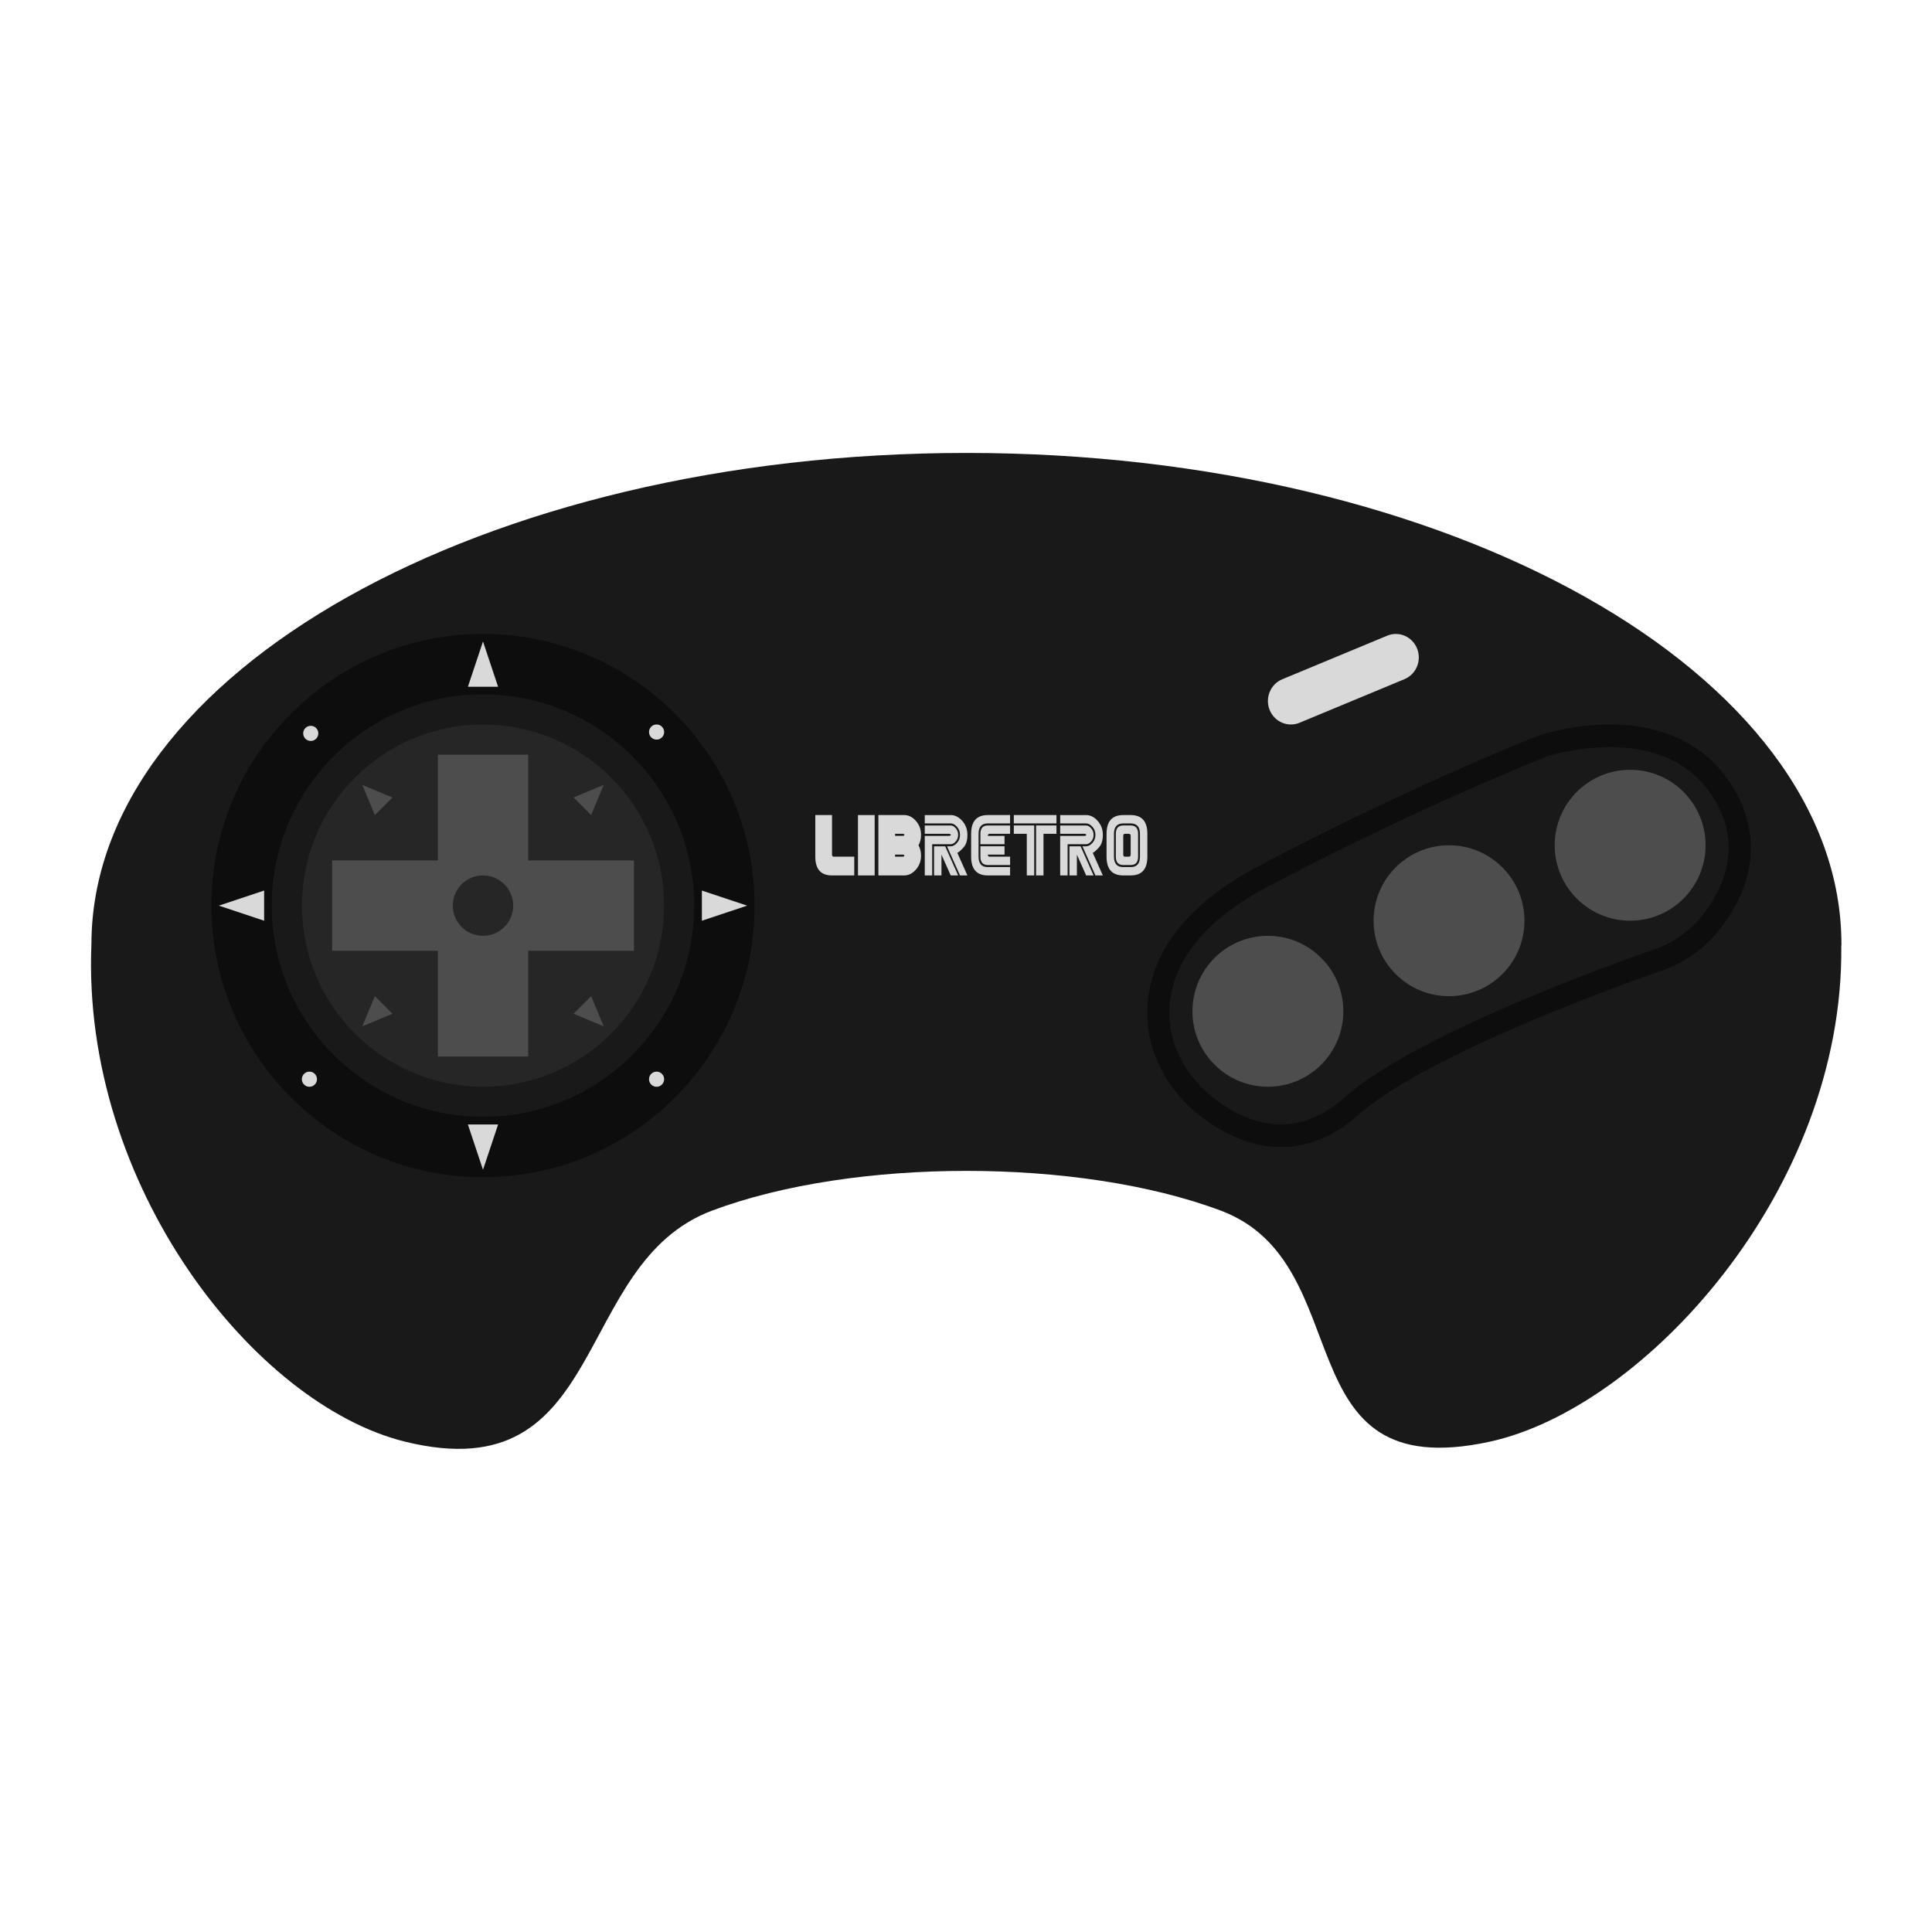 <svg xmlns="http://www.w3.org/2000/svg" xml:space="preserve" width="256" height="256" viewBox="0 0 341.333 341.333"><g style="fill:#191919;fill-opacity:1"><path d="M0 0c0 35.975-51.923 65.138-115.974 65.138-63.981 0-115.855-29.1-115.969-65.021h-.005c-.001-.036.002-.072 0-.108V0l.001-.005c-1.297-31.955 21.607-61.003 41.597-65.908 27.101-6.65 21.941 23.611 40.669 30.631s48.692 7.019 67.419 0c18.728-7.02 7.981-36.624 35.633-30.631C-26.167-61.479.342-32.566-.021-.21-.019-.139 0-.071 0 0" style="fill:#191919;fill-opacity:1;fill-rule:nonzero;stroke:none" transform="matrix(1.333 0 0 -1.333 325.333 166.851)"/></g><path d="M0 0c-19.85 0-36-16.15-36-36s16.15-36 36-36 36 16.15 36 36S19.85 0 0 0" style="fill:#0d0d0d;fill-opacity:1;fill-rule:nonzero;stroke:none" transform="matrix(1.333 0 0 -1.333 85.333 112)"/><path d="M0 0c-15.439 0-28-12.561-28-28s12.561-28 28-28 28 12.561 28 28S15.439 0 0 0" style="fill:#191919;fill-opacity:1;fill-rule:nonzero;stroke:none" transform="matrix(1.333 0 0 -1.333 85.333 122.667)"/><path d="M0 0c0-13.255-10.745-24-24-24S-48-13.255-48 0s10.745 24 24 24S0 13.255 0 0" style="fill:#262626;fill-opacity:1;fill-rule:nonzero;stroke:none" transform="matrix(1.333 0 0 -1.333 117.333 160)"/><g style="fill:#4d4d4d;fill-opacity:1"><path d="M0 0h-14.015v14.014h-11.971V0H-40v-11.972h14.014v-14.014h11.971v14.014H0Z" style="fill:#4d4d4d;fill-opacity:1;fill-rule:nonzero;stroke:none" transform="matrix(1.333 0 0 -1.333 112 152.019)"/></g><g style="fill:#4d4d4d"><path d="m0 0 4-1.672L1.672-4Z" style="fill:#4d4d4d;fill-opacity:1;fill-rule:nonzero;stroke:none" transform="matrix(1.333 0 0 -1.333 64 138.667)"/></g><g style="fill:#4d4d4d"><path d="m0 0-4-1.672L-1.672-4Z" style="fill:#4d4d4d;fill-opacity:1;fill-rule:nonzero;stroke:none" transform="matrix(1.333 0 0 -1.333 106.667 138.667)"/></g><g style="fill:#4d4d4d"><path d="m0 0-4 1.672L-1.672 4Z" style="fill:#4d4d4d;fill-opacity:1;fill-rule:nonzero;stroke:none" transform="matrix(1.333 0 0 -1.333 106.667 181.333)"/></g><g style="fill:#4d4d4d"><path d="m0 0 4 1.672L1.672 4Z" style="fill:#4d4d4d;fill-opacity:1;fill-rule:nonzero;stroke:none" transform="matrix(1.333 0 0 -1.333 64 181.333)"/></g><g style="fill:#262626;fill-opacity:1"><path d="M0 0a4 4 0 1 0-8 0 4 4 0 0 0 8 0" style="fill:#262626;fill-opacity:1;fill-rule:nonzero;stroke:none" transform="matrix(1.333 0 0 -1.333 90.667 160)"/></g><path d="m0 0 2-6h-4Z" style="fill:#d9d9d9;fill-opacity:1;fill-rule:nonzero;stroke:none" transform="matrix(1.333 0 0 -1.333 85.333 113.333)"/><path d="m0 0-2 6h4Z" style="fill:#d9d9d9;fill-opacity:1;fill-rule:nonzero;stroke:none" transform="matrix(1.333 0 0 -1.333 85.333 206.667)"/><path d="m0 0-6-2v4Z" style="fill:#d9d9d9;fill-opacity:1;fill-rule:nonzero;stroke:none" transform="matrix(1.333 0 0 -1.333 132 160)"/><path d="m0 0 6 2v-4Z" style="fill:#d9d9d9;fill-opacity:1;fill-rule:nonzero;stroke:none" transform="matrix(1.333 0 0 -1.333 38.667 160)"/><path d="M0 0a1 1 0 1 0-2 0 1 1 0 0 0 2 0" style="fill:#d9d9d9;fill-opacity:1;fill-rule:nonzero;stroke:none" transform="matrix(1.333 0 0 -1.333 56.236 129.57)"/><path d="M0 0a1 1 0 1 0-2 0 1 1 0 0 0 2 0" style="fill:#d9d9d9;fill-opacity:1;fill-rule:nonzero;stroke:none" transform="matrix(1.333 0 0 -1.333 117.333 129.333)"/><path d="M0 0a1 1 0 1 0-2 0 1 1 0 0 0 2 0" style="fill:#d9d9d9;fill-opacity:1;fill-rule:nonzero;stroke:none" transform="matrix(1.333 0 0 -1.333 56 190.667)"/><path d="M0 0a1 1 0 1 0-2 0 1 1 0 0 0 2 0" style="fill:#d9d9d9;fill-opacity:1;fill-rule:nonzero;stroke:none" transform="matrix(1.333 0 0 -1.333 117.333 190.667)"/><path d="m0 0-13.912-5.779c-1.557-.646-3.332.119-3.965 1.71s.116 3.405 1.673 4.052l13.912 5.779c1.557.647 3.332-.119 3.965-1.71S1.557.647 0 0" style="fill:#d9d9d9;fill-opacity:1;fill-rule:nonzero;stroke:none" transform="matrix(1.333 0 0 -1.333 248.136 119.989)"/><path d="M0 0c-3.456 2.848-5.698 7.11-5.43 11.645.277 4.695 3.032 10.703 12.944 15.958 17.609 9.335 33.115 15.711 36.36 17.019.477.192.95.358 1.445.493 3.275.895 15.495 3.498 21.282-5.585 4.143-6.502 1.303-12.29-1.483-15.772a13.8 13.8 0 0 0-6.238-4.396C50.687 16.492 26.747 7.676 17.688-.347 10.633-6.597 3.915-3.226 0 0" style="fill:#191919;fill-opacity:1;fill-rule:nonzero;stroke:none" transform="matrix(1.333 0 0 -1.333 213.833 193.533)"/><path d="M0 0c-3.654 0-6.813-.715-8.371-1.141a16 16 0 0 1-1.762-.599c-2.99-1.206-18.81-7.698-36.633-17.147-6.325-3.353-13.978-9.273-14.519-18.437-.31-5.248 2.126-10.541 6.516-14.159C-51.183-54.438-47.318-56-43.591-56c3.63 0 7.08 1.426 10.254 4.238 8.752 7.751 33.002 16.61 40.226 19.14a16.73 16.73 0 0 1 7.553 5.332c5.016 6.269 5.609 13.126 1.67 19.308C12.785-2.76 7.213 0 0 0m0-2.995c4.706 0 10.283-1.318 13.664-6.624 4.143-6.503 1.303-12.291-1.483-15.773a13.8 13.8 0 0 0-6.238-4.396c-8.193-2.87-32.132-11.685-41.191-19.709-2.894-2.563-5.733-3.508-8.343-3.508-3.753 0-7.037 1.953-9.346 3.856-3.455 2.847-5.698 7.109-5.43 11.644.277 4.695 3.032 10.703 12.944 15.958 17.609 9.336 33.115 15.711 36.361 17.02.476.192.95.357 1.444.493C-6.256-3.662-3.349-2.995 0-2.995" style="fill:#0d0d0d;fill-opacity:1;fill-rule:nonzero;stroke:none" transform="matrix(1.333 0 0 -1.333 284.415 128)"/><g style="fill:#4d4d4d;fill-opacity:1"><path d="M0 0c0-5.523-4.477-10-10-10S-20-5.523-20 0s4.477 10 10 10S0 5.523 0 0" style="fill:#4d4d4d;fill-opacity:1;fill-rule:nonzero;stroke:none" transform="matrix(1.333 0 0 -1.333 237.333 178.667)"/></g><g style="fill:#4d4d4d;fill-opacity:1"><path d="M0 0c0-5.523-4.477-10-10-10S-20-5.523-20 0s4.477 10 10 10S0 5.523 0 0" style="fill:#4d4d4d;fill-opacity:1;fill-rule:nonzero;stroke:none" transform="matrix(1.333 0 0 -1.333 269.333 162.667)"/></g><g style="fill:#4d4d4d;fill-opacity:1"><path d="M0 0c0-5.523-4.477-10-10-10S-20-5.523-20 0s4.477 10 10 10S0 5.523 0 0" style="fill:#4d4d4d;fill-opacity:1;fill-rule:nonzero;stroke:none" transform="matrix(1.333 0 0 -1.333 301.333 149.333)"/></g><path d="M0 0h-.983l-1.229 2.759V0h-.984v3.862h1.475zm0 5.379q0-.515-.324-.878-.323-.363-.659-.363h-2.458V0h-.984v5.241h3.196q.246 0 .246.138t-.246.138h-3.196v1.104h3.442q.336 0 .659-.368Q0 5.885 0 5.379m1.229 0q0-1.084-.496-1.641-.495-.557-.84-.749L1.229 0H.246l-1.721 3.862h.492q.433 0 .831.446.398.445.398 1.071 0 .617-.398 1.067t-.831.451h-3.442V8h3.442q.844 0 1.528-.772t.684-1.849" style="fill:#d9d9d9;fill-opacity:1;fill-rule:nonzero;stroke:none" transform="matrix(1.333 0 0 -1.333 169.28 154.667)"/><path d="M0 0q0 2.483 2.212 2.483h2.95V1.379h-2.95Q.983 1.379.983 0v-3.034q0-1.38 1.229-1.38h2.95v-1.103h-2.95Q0-5.517 0-3.034Z" style="fill:#d9d9d9;fill-opacity:1;fill-rule:nonzero;stroke:none" transform="matrix(1.333 0 0 -1.333 171.574 147.31)"/><path d="M0 0v1.379q0 1.104.983 1.104h2.95V1.379H1.229q-.246 0-.246-.276h2.213V0Z" style="fill:#d9d9d9;fill-opacity:1;fill-rule:nonzero;stroke:none" transform="matrix(1.333 0 0 -1.333 173.213 149.15)"/><path d="M0 0h3.196v-1.103H.983q0-.276.246-.276h2.704v-1.104H.983Q0-2.483 0-1.379Z" style="fill:#d9d9d9;fill-opacity:1;fill-rule:nonzero;stroke:none" transform="matrix(1.333 0 0 -1.333 173.213 149.517)"/><path d="M0 0h2.704v-1.103H.983v-5.518H0Zm-.246 0v-6.621h-.983v5.518H-2.95V0Zm2.95.276H-2.95v1.103h5.654z" style="fill:#d9d9d9;fill-opacity:1;fill-rule:nonzero;stroke:none" transform="matrix(1.333 0 0 -1.333 183.045 145.84)"/><path d="M0 0h-.983l-1.229 2.759V0h-.984v3.862h1.475zm0 5.379q0-.515-.324-.878-.323-.363-.659-.363h-2.458V0h-.984v5.241h3.196q.246 0 .246.138t-.246.138h-3.196v1.104h3.442q.336 0 .659-.368Q0 5.885 0 5.379m1.229 0q0-1.084-.496-1.641-.495-.557-.84-.749L1.229 0H.246l-1.721 3.862h.492q.433 0 .831.446.398.445.398 1.071 0 .617-.398 1.067t-.831.451h-3.442V8h3.442q.844 0 1.528-.772t.684-1.849" style="fill:#d9d9d9;fill-opacity:1;fill-rule:nonzero;stroke:none" transform="matrix(1.333 0 0 -1.333 193.205 154.667)"/><path d="M0 0q0 .276-.246.276h-.491Q-.983.276-.983 0v-2.483q0-.276.246-.276h.491q.246 0 .246.276Zm.983.276v-3.035q0-1.103-.983-1.103h-.983q-.983 0-.983 1.103V.276q0 1.103.983 1.103H0q.983 0 .983-1.103m.246 0q0 1.379-1.229 1.379h-.983q-1.23 0-1.229-1.379v-3.035q0-1.379 1.229-1.379H0q1.229 0 1.229 1.379zm.983 0v-3.035q0-2.482-2.212-2.482h-.983q-2.213 0-2.213 2.482V.276q0 2.483 2.213 2.483H0q2.212 0 2.212-2.483" style="fill:#d9d9d9;fill-opacity:1;fill-rule:nonzero;stroke:none" transform="matrix(1.333 0 0 -1.333 199.76 147.678)"/><path d="m0 0-.02.076H0Zm1.385.628q-.246 0-.246.276v5.241h-2.212V.628q0-2.483 2.212-2.483h2.95V.628z" style="fill:#d9d9d9;fill-opacity:1;fill-rule:nonzero;stroke:none" transform="matrix(1.333 0 0 -1.333 145.474 152.193)"/><path d="M151.581 154.667h2.95V144h-2.95z" style="fill:#d9d9d9;fill-opacity:1;fill-rule:nonzero;stroke:none;stroke-width:1.333"/><path d="M0 0h-.983v.276H0q.246 0 .246-.138T0 0m0-2.759h-.983v.276H0q.246 0 .246-.138T0-2.759M2.458.138q0 1.076-.684 1.848-.684.773-1.528.773h-3.442v-8H.246q.844 0 1.528.772.684.773.684 1.848 0 .782-.336 1.37.336.59.336 1.389" style="fill:#d9d9d9;fill-opacity:1;fill-rule:nonzero;stroke:none" transform="matrix(1.333 0 0 -1.333 159.447 147.678)"/></svg>